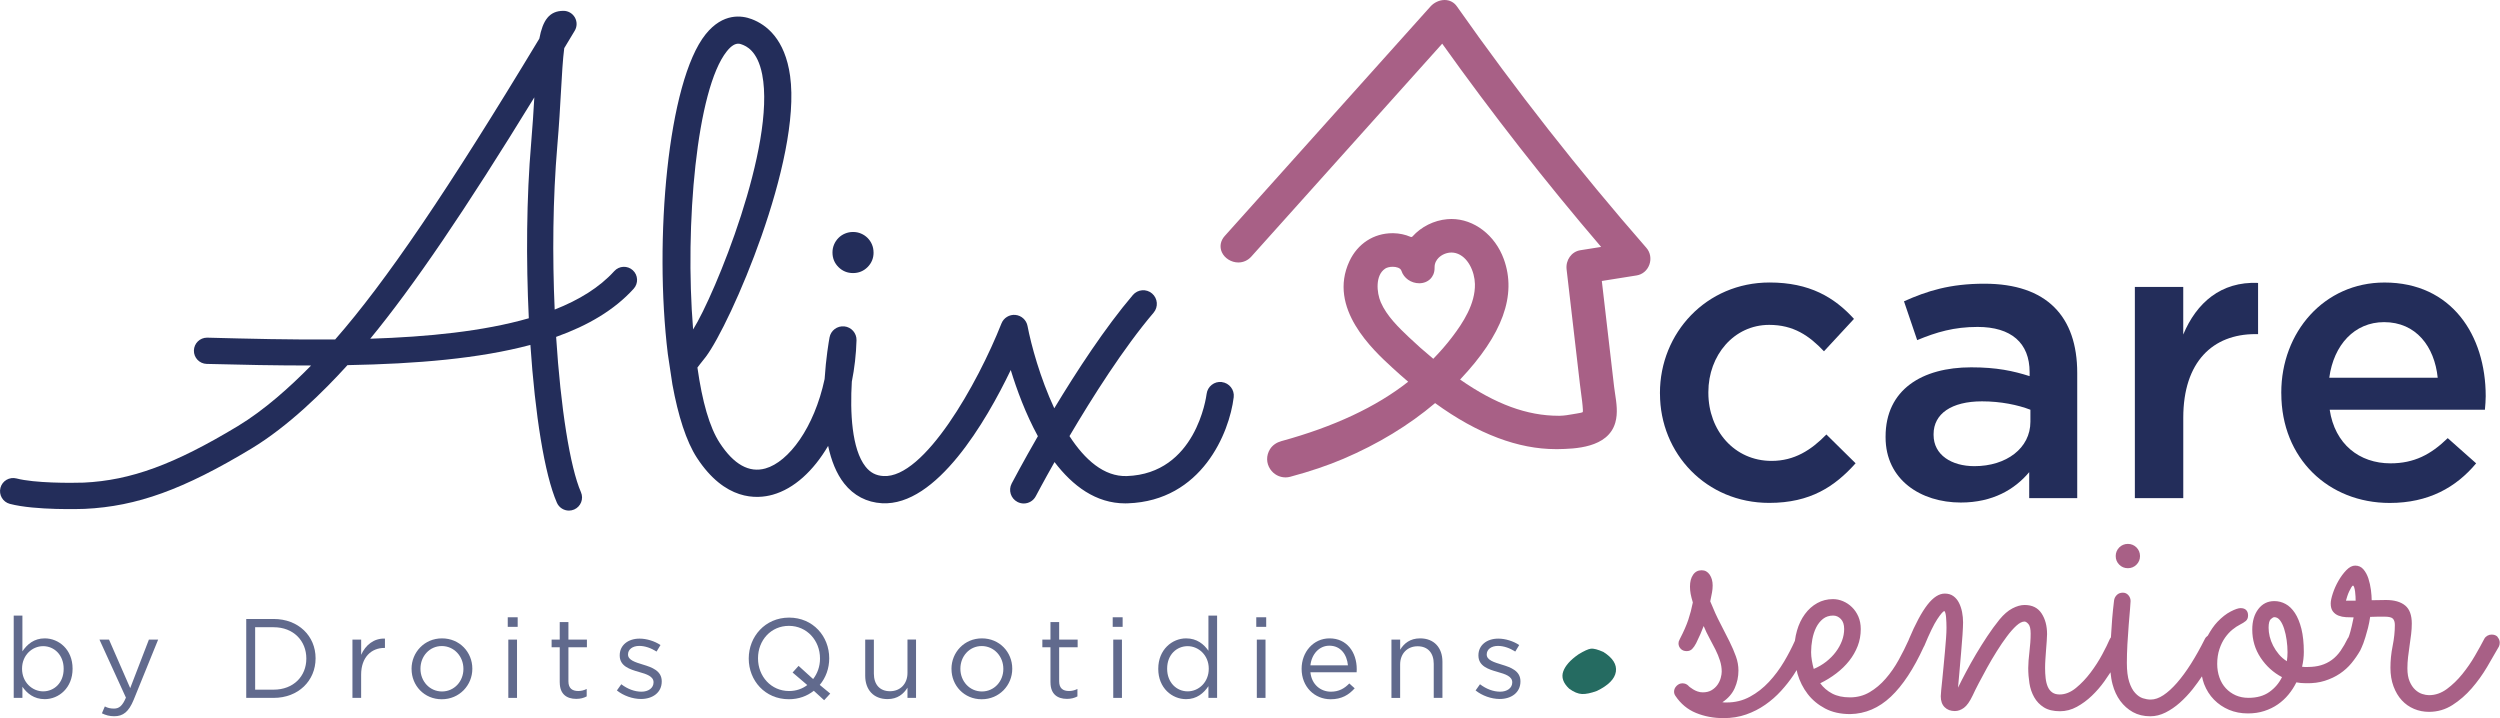 <?xml version="1.0" encoding="UTF-8"?><svg xmlns="http://www.w3.org/2000/svg" viewBox="0 0 911.43 261.8"><defs><style>.d{fill:#a86086;}.e{fill:#232d5a;}.f{fill:#256b61;}.g{fill:#616a8d;}</style></defs><g id="a"/><g id="b"><g id="c"><g><path class="d" d="M600.21,90.34c-24.46-27.99-47.69-57.6-69.05-87.99C530.1,.83,528.5,0,526.66,0c-1.87,0-3.85,.91-5.16,2.38l-75.01,83.67c-1.54,1.71-1.93,3.91-1.05,5.88,.99,2.21,3.46,3.76,6.02,3.76,1.81,0,3.49-.76,4.72-2.13L525.79,15.92c18.14,25.43,37.6,50.33,57.94,74.1l-2.63,.42-4.98,.79c-3.19,.51-5.38,3.59-4.98,7.01l4.15,35.73,.69,5.96c.12,1.06,.27,2.13,.41,3.2,.28,2.09,.58,4.25,.69,6.32,.03,.59-.06,.78-.06,.79-.24,.2-1.47,.4-2.29,.54l-.85,.14-.16,.03c-1.8,.32-3.49,.61-5.15,.63h-.33c-11.51,0-22.99-4.21-35.93-13.21,15.5-16.39,20.71-30.78,15.93-43.92-3.18-8.74-10.85-14.61-19.08-14.61-.51,0-1.03,.02-1.54,.07-4.84,.42-9.48,2.76-12.66,6.29-.18,.2-.46,.26-.71,.15-1.95-.84-4.07-1.29-6.27-1.33h-.3c-6.86,0-12.73,3.82-15.72,10.22-7.98,17.11,8.56,32.31,15.63,38.8,1.93,1.77,3.87,3.49,5.79,5.13-11.58,9.15-27.11,16.43-46.22,21.65-1.69,.46-3.24,1.46-4.16,2.95-1.44,2.34-1.37,5.1,.1,7.29,1.26,1.88,3.34,2.99,5.57,2.99,.58,0,1.16-.08,1.71-.23,7.2-1.93,13.72-4.13,19.38-6.55,12.65-5.4,23.89-12.23,33.44-20.31,7.82,5.68,15.32,9.84,22.89,12.69,7.21,2.72,14.29,4.09,21.03,4.09,.29,0,.58,0,.87,0,5.92-.11,18.25-.33,20.91-9.68,.99-3.48,.42-7.23-.09-10.54-.13-.88-.26-1.74-.36-2.57l-1.69-14.56-1.56-13.44-1.22-10.51,3.62-.58,9.05-1.44c2.15-.34,3.89-1.81,4.66-3.93,.77-2.13,.36-4.48-1.08-6.12Zm-95.25,7.61c.64-.43,1.71-.69,2.79-.69,1.25,0,2.82,.38,3.17,1.46,.85,2.68,3.52,4.55,6.5,4.55,1.6,0,3.05-.58,4.08-1.62,.72-.73,1.56-2.05,1.51-4.14-.04-1.62,.75-2.78,1.42-3.47,1.2-1.23,2.98-1.97,4.75-1.97,.54,0,1.06,.07,1.57,.21,4.39,1.19,6.87,6.69,6.97,11.26,.17,7.27-4.36,14.17-8.33,19.37-2.04,2.68-4.3,5.28-6.85,7.9-3.24-2.68-6.19-5.29-8.96-7.93-3.57-3.4-8.01-7.64-10.19-12.7-1.51-3.51-2.05-9.81,1.58-12.22Z"/><g><path class="e" d="M605.17,143.54v-.29c0-21.88,16.92-40.26,39.96-40.26,14.59,0,23.63,5.4,30.78,13.27l-10.94,11.81c-5.4-5.69-11.08-9.63-19.98-9.63-12.84,0-22.17,11.08-22.17,24.5v.29c0,13.71,9.48,24.8,23.05,24.8,8.31,0,14.44-3.94,19.98-9.63l10.65,10.5c-7.58,8.46-16.48,14.44-31.5,14.44-22.9,0-39.82-17.94-39.82-39.82Z"/><path class="e" d="M739.79,181.61v-9.48c-5.25,6.27-13.27,11.08-24.94,11.08-14.59,0-27.42-8.31-27.42-23.77v-.29c0-17.07,13.27-25.23,31.21-25.23,9.33,0,15.31,1.31,21.3,3.21v-1.46c0-10.65-6.71-16.48-18.96-16.48-8.61,0-15.02,1.9-22.03,4.81l-4.81-14.15c8.46-3.79,16.77-6.42,29.32-6.42,22.75,0,33.84,11.96,33.84,32.53v45.65h-17.5Zm.44-32.23c-4.52-1.75-10.8-3.06-17.65-3.06-11.09,0-17.65,4.52-17.65,11.96v.29c0,7.29,6.56,11.38,14.88,11.38,11.67,0,20.42-6.56,20.42-16.19v-4.38Z"/><path class="e" d="M778.3,104.6h17.65v17.36c4.81-11.52,13.71-19.4,27.28-18.82v18.67h-1.02c-15.46,0-26.25,10.06-26.25,30.48v29.32h-17.65V104.6Z"/><path class="e" d="M831.69,143.4v-.29c0-22.02,15.61-40.11,37.63-40.11,24.5,0,36.9,19.25,36.9,41.42,0,1.6-.14,3.21-.29,4.96h-56.59c1.89,12.54,10.79,19.54,22.17,19.54,8.61,0,14.73-3.21,20.86-9.19l10.36,9.19c-7.29,8.75-17.36,14.44-31.5,14.44-22.31,0-39.53-16.19-39.53-39.96Zm57.03-5.69c-1.17-11.38-7.88-20.27-19.55-20.27-10.79,0-18.38,8.31-19.98,20.27h39.53Z"/></g><path class="f" d="M582.16,251.9c-2.17,.8-3.97,1.17-5.4,1.12-1.43-.06-3-.71-4.71-1.97-2.17-2.05-2.89-4.14-2.14-6.25,.74-2.11,2.6-4.2,5.57-6.25,2.05-1.25,3.57-1.94,4.54-2.06,.97-.11,2.49,.29,4.54,1.2,3.43,2.17,4.94,4.57,4.54,7.2-.4,2.63-2.72,4.97-6.94,7.02Z"/><g><path class="d" d="M775.76,207.15c1.23,0,2.28-.43,3.14-1.29,.86-.86,1.29-1.9,1.29-3.14,0-.62-.12-1.19-.34-1.73-.23-.53-.54-1-.95-1.41-.41-.41-.88-.72-1.41-.95-.53-.23-1.11-.34-1.73-.34s-1.19,.11-1.73,.34c-.54,.23-1.01,.54-1.41,.95-.4,.41-.72,.88-.95,1.41-.23,.54-.34,1.11-.34,1.73,0,1.23,.43,2.28,1.29,3.14,.86,.86,1.9,1.29,3.14,1.29Z"/><path class="d" d="M910.63,232.27c-.54-.62-1.28-.92-2.25-.92-.54,0-1.05,.13-1.53,.4-.48,.27-.86,.64-1.13,1.12-.91,1.77-2.05,3.83-3.42,6.19-1.36,2.36-2.91,4.59-4.62,6.71-1.71,2.11-3.59,3.92-5.62,5.42-2.03,1.5-4.21,2.25-6.51,2.25-.75,0-1.58-.15-2.49-.44-.91-.3-1.77-.82-2.57-1.57-.8-.75-1.48-1.75-2.01-3.01-.54-1.26-.81-2.85-.81-4.78,0-1.34,.08-2.7,.24-4.1,.16-1.39,.35-2.8,.56-4.21,.21-1.42,.4-2.8,.56-4.14,.16-1.33,.24-2.62,.24-3.86,0-3.05-.8-5.25-2.41-6.58s-3.94-2.01-6.99-2.01c-.8,0-1.65,.01-2.53,.04-.88,.03-1.78,.04-2.69,.04,0-1.07-.1-2.33-.28-3.77-.19-1.45-.5-2.82-.92-4.14-.43-1.31-1.03-2.42-1.81-3.34-.77-.91-1.78-1.37-3.01-1.37-1.07,0-2.14,.55-3.21,1.65-1.07,1.1-2.03,2.4-2.89,3.9s-1.54,3.03-2.05,4.58c-.51,1.55-.77,2.79-.77,3.7,0,1.23,.27,2.2,.81,2.89,.54,.7,1.22,1.2,2.05,1.52,.83,.32,1.73,.51,2.69,.56,.96,.05,1.9,.08,2.81,.08-.48,2.36-.88,4.1-1.2,5.22-.26,.93-.48,1.58-.68,2.07-.07,.09-.17,.17-.21,.26-.86,1.76-1.76,3.32-2.69,4.66-.94,1.34-2,2.44-3.18,3.3-1.18,.86-2.49,1.5-3.93,1.93-1.45,.43-3.08,.64-4.9,.64h-1.05c-.32,0-.64-.02-.96-.08,.43-1.87,.64-3.67,.64-5.38,0-3.27-.3-6.08-.88-8.44-.59-2.35-1.38-4.28-2.37-5.78-.99-1.5-2.12-2.6-3.41-3.29-1.29-.7-2.65-1.05-4.1-1.05-2.41,0-4.35,.97-5.83,2.9-1.47,1.93-2.21,4.42-2.21,7.47,0,3.8,1.02,7.23,3.05,10.28s4.63,5.41,7.79,7.07c-1.08,2.2-2.61,4-4.62,5.42-2.01,1.42-4.54,2.13-7.59,2.13-1.72,0-3.27-.31-4.66-.92-1.39-.62-2.6-1.48-3.61-2.57-1.02-1.1-1.8-2.41-2.33-3.94-.54-1.52-.81-3.17-.81-4.94,0-1.98,.27-3.78,.81-5.39,.53-1.61,1.22-3,2.05-4.18,.83-1.17,1.73-2.15,2.69-2.93,.96-.78,1.88-1.38,2.73-1.81,.86-.43,1.57-.87,2.13-1.33,.56-.45,.84-1.14,.84-2.05,0-.8-.23-1.45-.68-1.93-.46-.48-1.14-.72-2.05-.72-.81,0-2.01,.41-3.62,1.24-1.61,.83-3.21,2.09-4.82,3.77-1.31,1.38-2.46,3.11-3.53,5.06-.44,.29-.81,.67-1.05,1.17-1.66,3.32-3.35,6.33-5.06,9.04-1.71,2.71-3.42,5.02-5.1,6.95-1.69,1.93-3.33,3.43-4.94,4.5-1.61,1.07-3.16,1.61-4.66,1.61-.91,0-1.86-.16-2.85-.48-.99-.32-1.93-.96-2.81-1.93-.89-.96-1.61-2.32-2.17-4.06-.56-1.74-.85-4.03-.85-6.87,0-2.09,.07-4.38,.2-6.87,.14-2.49,.3-4.85,.48-7.07,.19-2.22,.35-4.14,.48-5.74,.14-1.61,.2-2.58,.2-2.9,0-.8-.27-1.51-.8-2.13-.54-.62-1.21-.92-2.01-.92-.91,0-1.65,.28-2.21,.84-.56,.56-.9,1.22-1,1.97-.56,4.49-.91,8.99-1.15,13.49-.18,.22-.33,.45-.46,.73-.59,1.4-1.49,3.21-2.69,5.46-1.21,2.25-2.62,4.46-4.26,6.63-1.63,2.17-3.42,4.05-5.34,5.62-1.93,1.58-3.91,2.37-5.94,2.37-1.13,0-2.04-.26-2.74-.77-.7-.51-1.23-1.2-1.61-2.09-.37-.88-.63-1.91-.76-3.09-.13-1.17-.2-2.41-.2-3.69,0-1.02,.04-2.11,.12-3.25,.08-1.15,.16-2.29,.24-3.42,.08-1.12,.16-2.18,.24-3.17,.08-.99,.12-1.83,.12-2.53,0-3-.67-5.51-2.01-7.55-1.34-2.04-3.4-3.06-6.18-3.06-1.39,0-2.88,.42-4.46,1.25-1.58,.83-3.15,2.18-4.7,4.06-1.55,1.93-3.04,3.96-4.46,6.11-1.42,2.14-2.77,4.3-4.06,6.46-1.28,2.17-2.49,4.31-3.61,6.43-1.13,2.12-2.12,4.06-2.98,5.83,.16-1.55,.33-3.48,.52-5.78,.19-2.3,.39-4.62,.6-6.95,.21-2.33,.39-4.51,.52-6.55,.13-2.04,.2-3.54,.2-4.5,0-1.29-.12-2.54-.36-3.78-.24-1.23-.62-2.35-1.13-3.37-.51-1.01-1.19-1.83-2.05-2.45-.86-.62-1.9-.92-3.13-.92-2.09,0-4.19,1.35-6.31,4.06-2.11,2.71-4.38,6.93-6.79,12.65-.02,.05-.01,.1-.03,.15-1.1,2.44-2.32,4.88-3.67,7.32-1.39,2.52-2.97,4.8-4.74,6.83-1.76,2.04-3.72,3.68-5.86,4.94-2.14,1.26-4.53,1.89-7.15,1.89s-4.74-.47-6.51-1.4c-1.77-.94-3.21-2.18-4.34-3.74,2.09-1.02,4.04-2.22,5.86-3.61,1.82-1.39,3.39-2.92,4.7-4.58,1.31-1.66,2.34-3.45,3.09-5.38,.75-1.93,1.12-3.99,1.12-6.19,0-1.71-.3-3.24-.88-4.58-.59-1.33-1.36-2.48-2.33-3.41-.96-.94-2.05-1.66-3.25-2.17-1.2-.51-2.42-.76-3.66-.76-2.09,0-4,.48-5.74,1.45-1.74,.96-3.24,2.3-4.5,4.02-1.26,1.71-2.23,3.72-2.89,6.02-.34,1.18-.59,2.42-.76,3.71-1.13,2.52-2.43,5.04-3.94,7.58-1.61,2.71-3.44,5.17-5.51,7.39-2.06,2.22-4.38,4.03-6.95,5.42-2.57,1.4-5.38,2.09-8.44,2.09h-.8c-.27,0-.54-.03-.8-.08,2.09-1.39,3.59-3.11,4.5-5.14,.91-2.04,1.36-4.18,1.36-6.43,0-1.71-.3-3.43-.92-5.14-.61-1.71-1.4-3.55-2.37-5.5-.96-1.95-2.06-4.11-3.29-6.47-1.24-2.35-2.47-5.06-3.7-8.11,.27-1.29,.48-2.36,.64-3.21,.16-.86,.24-1.71,.24-2.57,0-1.55-.36-2.87-1.08-3.94-.73-1.07-1.7-1.61-2.93-1.61-1.34,0-2.39,.55-3.13,1.65-.76,1.1-1.13,2.53-1.13,4.3,0,.91,.08,1.79,.24,2.65s.43,1.9,.8,3.14c-.43,2.2-.98,4.3-1.65,6.3-.67,2.01-1.7,4.36-3.09,7.03-.22,.43-.35,.73-.4,.92-.05,.19-.08,.42-.08,.68,0,.75,.27,1.41,.81,1.97,.53,.56,1.26,.84,2.17,.84,.8,0,1.46-.26,1.97-.76,.51-.51,1.01-1.22,1.48-2.13,.59-1.18,1.11-2.3,1.57-3.37,.45-1.07,.85-2.04,1.17-2.89,.64,1.55,1.35,3.04,2.13,4.46,.78,1.42,1.5,2.8,2.17,4.14,.67,1.34,1.22,2.68,1.64,4.01,.43,1.34,.64,2.68,.64,4.02,0,.64-.12,1.4-.36,2.29-.24,.89-.63,1.71-1.17,2.49-.54,.77-1.24,1.43-2.13,1.97-.88,.54-1.97,.8-3.25,.8-.64,0-1.27-.1-1.89-.32-.61-.21-1.15-.47-1.61-.76-.45-.29-.85-.56-1.17-.8-.32-.24-.51-.41-.56-.52-.59-.59-1.31-.89-2.17-.89-.81,0-1.52,.31-2.13,.92-.62,.62-.93,1.33-.93,2.13,0,.54,.16,1.05,.49,1.52,1.93,2.89,4.43,4.97,7.51,6.23,3.08,1.26,6.41,1.89,10,1.89,3,0,5.76-.44,8.28-1.33,2.52-.88,4.83-2.06,6.95-3.54,2.11-1.47,4.03-3.14,5.74-5.02,1.71-1.87,3.22-3.79,4.54-5.75,.43-.63,.8-1.25,1.19-1.88,.11,.45,.17,.9,.3,1.35,.81,2.74,2.03,5.18,3.7,7.35,1.66,2.17,3.78,3.93,6.35,5.3,2.57,1.36,5.62,2.05,9.16,2.05,5.52-.11,10.46-2.22,14.83-6.35,4.33-4.09,8.32-10.16,12-18.2,.05-.09,.13-.17,.17-.27,1.93-4.66,3.51-7.91,4.74-9.76,1.23-1.85,2.09-2.85,2.57-3.01,.32,.27,.54,1.02,.64,2.25s.16,2.52,.16,3.86c0,1.02-.05,2.28-.16,3.78s-.24,3.12-.4,4.86c-.16,1.74-.32,3.5-.49,5.26-.16,1.77-.32,3.42-.48,4.94-.16,1.52-.3,2.84-.4,3.93-.11,1.1-.16,1.84-.16,2.21,0,1.71,.47,3.04,1.41,3.98,.94,.94,2.18,1.41,3.74,1.41,1.12,0,2.22-.39,3.29-1.17,1.07-.77,2.14-2.29,3.21-4.54,.54-1.18,1.27-2.67,2.21-4.46,.94-1.79,1.95-3.68,3.05-5.67,1.1-1.98,2.27-3.98,3.53-5.98,1.26-2.01,2.49-3.82,3.7-5.42,1.2-1.61,2.36-2.91,3.45-3.9,1.1-.99,2.08-1.49,2.93-1.49,.43,0,.91,.31,1.45,.92,.54,.62,.8,1.78,.8,3.5,0,1.02-.04,2.08-.12,3.21-.08,1.12-.19,2.25-.32,3.37-.14,1.13-.24,2.2-.32,3.21-.08,1.02-.12,1.93-.12,2.74,0,1.87,.15,3.73,.44,5.58,.29,1.85,.87,3.54,1.73,5.06,.86,1.53,2.04,2.76,3.54,3.7,1.5,.94,3.46,1.41,5.86,1.41,2.14,0,4.19-.54,6.15-1.61,1.96-1.07,3.78-2.41,5.46-4.02,1.69-1.61,3.23-3.39,4.62-5.34,.79-1.11,1.51-2.18,2.19-3.23,.15,1.5,.37,2.97,.74,4.35,.61,2.33,1.55,4.35,2.81,6.07,1.26,1.71,2.8,3.08,4.62,4.1,1.82,1.01,3.94,1.52,6.35,1.52,1.87,0,3.72-.46,5.54-1.37,1.82-.91,3.56-2.1,5.22-3.57,1.66-1.48,3.23-3.14,4.7-4.98,1.22-1.54,2.31-3.08,3.37-4.64,.21,.96,.43,1.9,.77,2.79,.86,2.22,2.06,4.12,3.62,5.71,1.55,1.58,3.37,2.81,5.46,3.7,2.09,.88,4.39,1.32,6.9,1.32,2.14,0,4.13-.29,5.95-.88,1.82-.59,3.47-1.39,4.94-2.41,1.47-1.02,2.77-2.21,3.89-3.58,1.13-1.36,2.09-2.85,2.89-4.46,1.02,.21,2.2,.32,3.53,.32,2.52,.05,4.8-.24,6.83-.89s3.87-1.51,5.5-2.61c1.63-1.1,3.05-2.39,4.26-3.86,1.21-1.48,2.26-3.01,3.18-4.62,.21-.43,.43-.9,.64-1.41,.02-.04,0-.07,.02-.11,.02-.03,.04-.06,.05-.09,.05-.05,.19-.37,.4-.96,.21-.59,.47-1.36,.76-2.29,.3-.94,.61-2.04,.93-3.3,.32-1.26,.58-2.61,.8-4.05,1.02-.05,1.97-.08,2.86-.08h2.45c1.55,0,2.55,.26,3.01,.76,.45,.51,.68,1.27,.68,2.29,0,2.41-.27,4.94-.8,7.59-.54,2.65-.81,5.32-.81,7.99,0,2.52,.38,4.78,1.13,6.79,.75,2.01,1.75,3.7,3.01,5.06,1.26,1.37,2.74,2.41,4.46,3.14,1.71,.72,3.53,1.08,5.46,1.08,3.11,0,5.96-.83,8.56-2.49,2.6-1.66,4.94-3.7,7.03-6.11,2.09-2.41,3.95-5,5.58-7.75,1.63-2.76,3.07-5.24,4.3-7.43,.21-.43,.32-.91,.32-1.45,0-.75-.27-1.43-.8-2.05Zm-249.39,11.61c-.27-.96-.5-1.98-.68-3.06-.19-1.07-.28-2.08-.28-3.05,0-1.55,.15-3.12,.44-4.7,.3-1.58,.76-3.01,1.4-4.3,.64-1.29,1.48-2.33,2.49-3.14,1.02-.8,2.25-1.21,3.7-1.21,1.07,0,2.01,.42,2.81,1.25,.81,.83,1.21,2.05,1.21,3.65,0,1.45-.27,2.88-.8,4.3-.54,1.42-1.28,2.77-2.25,4.06-.96,1.29-2.13,2.46-3.49,3.54-1.37,1.07-2.88,1.96-4.54,2.65Zm172.5-2.81c-1.12-.7-2.1-1.54-2.93-2.53-.83-.99-1.53-2.04-2.09-3.14-.56-1.1-.98-2.21-1.25-3.33-.27-1.12-.4-2.2-.4-3.21,0-1.61,.27-2.65,.8-3.14,.54-.48,.96-.72,1.28-.72,.8,0,1.5,.39,2.09,1.17,.59,.77,1.08,1.79,1.49,3.05,.4,1.26,.71,2.64,.92,4.14,.21,1.5,.32,2.97,.32,4.42,0,1.07-.08,2.17-.24,3.29Zm21.53-22.09c.11-.43,.27-.97,.48-1.61,.21-.64,.45-1.25,.72-1.81,.27-.56,.52-1.05,.77-1.45,.24-.4,.44-.6,.6-.6s.31,.21,.44,.64c.14,.43,.24,.94,.32,1.53,.08,.59,.14,1.19,.16,1.81,.03,.62,.04,1.11,.04,1.49h-3.54Z"/></g><g><path class="g" d="M8.17,250.36v4.07h-3.17v-30h3.17v13.03c1.73-2.55,4.23-4.73,8.14-4.73,5.1,0,10.15,4.03,10.15,11.02v.08c0,6.95-5.01,11.06-10.15,11.06-3.95,0-6.49-2.14-8.14-4.52Zm15.04-6.49v-.08c0-5.01-3.45-8.22-7.48-8.22s-7.69,3.33-7.69,8.18v.08c0,4.93,3.74,8.22,7.69,8.22s7.48-3.04,7.48-8.18Z"/><path class="g" d="M37.15,260.06l1.07-2.51c1.03,.53,1.97,.78,3.33,.78,1.89,0,3.08-.99,4.36-3.99l-9.66-21.17h3.49l7.73,17.71,6.82-17.71h3.37l-8.92,21.95c-1.81,4.4-3.86,6-7.07,6-1.77,0-3.08-.37-4.52-1.07Z"/><path class="g" d="M89.77,225.66h9.99c9.04,0,15.29,6.21,15.29,14.3v.08c0,8.1-6.25,14.39-15.29,14.39h-9.99v-28.77Zm9.99,25.77c7.27,0,11.92-4.93,11.92-11.3v-.08c0-6.37-4.64-11.38-11.92-11.38h-6.74v22.77h6.74Z"/><path class="g" d="M128.5,233.18h3.17v5.55c1.56-3.53,4.64-6.08,8.67-5.92v3.41h-.25c-4.64,0-8.43,3.33-8.43,9.74v8.47h-3.17v-21.25Z"/><path class="g" d="M150.04,243.91v-.08c0-6,4.69-11.1,11.1-11.1s11.06,5.02,11.06,11.02v.08c0,6-4.73,11.1-11.14,11.1s-11.01-5.01-11.01-11.01Zm18.91,0v-.08c0-4.56-3.41-8.3-7.89-8.3s-7.77,3.74-7.77,8.22v.08c0,4.56,3.37,8.26,7.85,8.26s7.81-3.7,7.81-8.18Z"/><path class="g" d="M185.11,225.04h3.62v3.49h-3.62v-3.49Zm.21,8.14h3.17v21.25h-3.17v-21.25Z"/><path class="g" d="M204.06,248.8v-12.82h-2.96v-2.79h2.96v-6.41h3.17v6.41h6.74v2.79h-6.74v12.41c0,2.59,1.44,3.53,3.58,3.53,1.07,0,1.97-.21,3.08-.74v2.71c-1.11,.58-2.3,.9-3.82,.9-3.41,0-6-1.68-6-6Z"/><path class="g" d="M224.9,251.72l1.6-2.26c2.3,1.73,4.85,2.71,7.36,2.71s4.4-1.32,4.4-3.37v-.08c0-2.14-2.51-2.96-5.3-3.74-3.33-.94-7.03-2.1-7.03-6v-.08c0-3.66,3.04-6.08,7.23-6.08,2.59,0,5.47,.9,7.64,2.34l-1.44,2.38c-1.97-1.27-4.23-2.06-6.29-2.06-2.51,0-4.11,1.32-4.11,3.08v.08c0,2.01,2.63,2.79,5.47,3.66,3.29,.99,6.82,2.26,6.82,6.08v.08c0,4.03-3.33,6.37-7.56,6.37-3.04,0-6.41-1.19-8.8-3.12Z"/><path class="g" d="M296.68,251.84c-2.42,1.93-5.51,3.08-9.08,3.08-8.75,0-14.63-6.86-14.63-14.8v-.08c0-7.93,5.96-14.88,14.71-14.88s14.63,6.86,14.63,14.8v.08c0,3.62-1.23,7.03-3.45,9.66l3.82,3.16-2.22,2.42-3.78-3.45Zm-2.38-2.1l-5.34-4.56,2.18-2.42,5.3,4.81c1.56-2.01,2.51-4.6,2.51-7.44v-.08c0-6.53-4.77-11.88-11.34-11.88s-11.26,5.26-11.26,11.8v.08c0,6.54,4.77,11.88,11.34,11.88,2.55,0,4.85-.82,6.62-2.18Z"/><path class="g" d="M315.43,246.37v-13.19h3.16v12.41c0,3.95,2.14,6.41,5.88,6.41s6.37-2.67,6.37-6.66v-12.17h3.12v21.25h-3.12v-3.7c-1.44,2.3-3.62,4.15-7.27,4.15-5.14,0-8.14-3.45-8.14-8.51Z"/><path class="g" d="M346.88,243.91v-.08c0-6,4.69-11.1,11.1-11.1s11.06,5.02,11.06,11.02v.08c0,6-4.73,11.1-11.14,11.1s-11.01-5.01-11.01-11.01Zm18.91,0v-.08c0-4.56-3.41-8.3-7.89-8.3s-7.77,3.74-7.77,8.22v.08c0,4.56,3.37,8.26,7.85,8.26s7.81-3.7,7.81-8.18Z"/><path class="g" d="M382.97,248.8v-12.82h-2.96v-2.79h2.96v-6.41h3.17v6.41h6.74v2.79h-6.74v12.41c0,2.59,1.44,3.53,3.58,3.53,1.07,0,1.97-.21,3.08-.74v2.71c-1.11,.58-2.3,.9-3.82,.9-3.41,0-6-1.68-6-6Z"/><path class="g" d="M405.66,225.04h3.62v3.49h-3.62v-3.49Zm.2,8.14h3.17v21.25h-3.17v-21.25Z"/><path class="g" d="M422.27,243.87v-.08c0-6.95,5.06-11.06,10.15-11.06,3.95,0,6.49,2.14,8.14,4.52v-12.82h3.16v30h-3.16v-4.27c-1.73,2.55-4.23,4.73-8.14,4.73-5.1,0-10.15-4.03-10.15-11.02Zm18.41-.04v-.08c0-4.89-3.74-8.18-7.69-8.18s-7.48,3.04-7.48,8.18v.08c0,5.01,3.45,8.22,7.48,8.22s7.69-3.33,7.69-8.22Z"/><path class="g" d="M458,225.04h3.62v3.49h-3.62v-3.49Zm.2,8.14h3.17v21.25h-3.17v-21.25Z"/><path class="g" d="M485.21,252.17c2.92,0,4.97-1.19,6.7-3l1.97,1.77c-2.14,2.38-4.73,3.99-8.75,3.99-5.84,0-10.6-4.48-10.6-11.1,0-6.16,4.32-11.1,10.19-11.1,6.29,0,9.91,5.02,9.91,11.26,0,.29,0,.62-.04,1.11h-16.85c.45,4.48,3.74,7.07,7.48,7.07Zm6.21-9.62c-.37-3.86-2.59-7.15-6.78-7.15-3.66,0-6.45,3.04-6.9,7.15h13.69Z"/><path class="g" d="M507.29,233.18h3.17v3.7c1.4-2.3,3.62-4.15,7.27-4.15,5.14,0,8.14,3.45,8.14,8.51v13.19h-3.17v-12.41c0-3.95-2.14-6.41-5.88-6.41s-6.37,2.67-6.37,6.66v12.17h-3.17v-21.25Z"/><path class="g" d="M537.96,251.72l1.6-2.26c2.3,1.73,4.85,2.71,7.36,2.71s4.4-1.32,4.4-3.37v-.08c0-2.14-2.51-2.96-5.3-3.74-3.33-.94-7.03-2.1-7.03-6v-.08c0-3.66,3.04-6.08,7.23-6.08,2.59,0,5.47,.9,7.64,2.34l-1.44,2.38c-1.97-1.27-4.23-2.06-6.29-2.06-2.51,0-4.11,1.32-4.11,3.08v.08c0,2.01,2.63,2.79,5.47,3.66,3.29,.99,6.82,2.26,6.82,6.08v.08c0,4.03-3.33,6.37-7.56,6.37-3.04,0-6.41-1.19-8.8-3.12Z"/></g><g><path class="e" d="M445.43,139.28c-2.69-.34-5.19,1.6-5.53,4.32-.15,1.19-3.94,29.1-29.09,29.96-8.34,.27-15.33-5.98-20.91-14.57,8.33-14.13,19.77-32.19,30.67-44.99,1.78-2.09,1.52-5.22-.56-7-2.09-1.79-5.22-1.53-7,.56-10.14,11.91-20.5,27.79-28.65,41.29-5.13-11-8.42-23.03-9.76-30.03-.42-2.17-2.22-3.8-4.42-4.01-2.18-.2-4.27,1.06-5.08,3.12-8.67,21.94-28.15,56.52-43.02,55.62-2.73-.15-4.8-1.24-6.53-3.42-5.06-6.41-5.66-19.86-5-30.99,.97-4.84,1.56-9.9,1.71-15.07,.08-2.6-1.86-4.81-4.44-5.08-2.59-.25-4.94,1.49-5.4,4.05-.27,1.49-1.3,7.48-1.79,15.15-3.79,17.74-13.1,30.21-21.59,32.6-5.93,1.67-11.53-1.46-16.64-9.3-3.76-5.76-6.38-15.08-8.14-27.49,0,0,1.11-1.5,3.07-3.93,9-12,34.96-71.52,30.72-102.36-1.86-13.49-8.66-18.73-14.04-20.75-3.54-1.33-10.4-2.37-16.75,5.53-13.86,17.28-18.85,75.08-13.79,116.58l1.67,11.09c2.07,11.34,5.04,20.77,8.95,26.76,10.19,15.6,21.71,15.11,27.65,13.43,7.79-2.2,14.82-8.69,20.17-17.79,1.12,5.24,2.96,10.05,5.86,13.72,3.47,4.4,8.23,6.88,13.78,7.19,19.86,1.1,37.94-29.82,46.94-48.57,2.18,7.13,5.42,15.96,9.89,24.13-5.55,9.64-9.19,16.56-9.56,17.26-1.27,2.43-.33,5.43,2.1,6.7,.74,.38,1.52,.57,2.3,.57,1.79,0,3.52-.97,4.4-2.67,.08-.14,2.66-5.07,6.83-12.43,6.6,8.67,15.06,15.06,25.78,15.06,.31,0,.62,0,.94-.02,26.96-.93,37.04-25.71,38.6-38.68,.33-2.72-1.61-5.18-4.32-5.52Zm-192.74-19.17c-3.11-38.02,1.28-87.68,12.3-101.43,1.78-2.22,3.14-2.75,4.15-2.75,.57,0,1.02,.17,1.36,.3,1.4,.53,5.67,2.13,7.38,10.94,5.04,25.9-17.29,80.33-25.19,92.94Z"/><path class="e" d="M230.7,98.52c-1.95-1.78-4.99-1.64-6.76,.33-5.39,5.94-12.83,10.51-21.72,14.01-.86-19.42-.69-40.44,.97-59.81,.65-7.6,1.03-14.23,1.35-20.07,.32-5.67,.64-11.47,1.17-15.43,1.26-2.09,2.53-4.2,3.82-6.35,.89-1.48,.91-3.32,.06-4.82-.85-1.5-2.44-2.43-4.17-2.43-5.2,0-7.54,3.5-8.79,10.12-33.4,55.4-55.97,88.63-74.43,109.68-15.77,.15-31.68-.26-46.6-.65-.04,0-.08,0-.13,0-2.58,0-4.71,2.06-4.78,4.66-.07,2.64,2.02,4.84,4.66,4.91,12.91,.34,25.47,.58,37.56,.58,.17,0,.34,0,.51,0-7.62,7.78-17.06,16.27-26.74,22.11-23.22,14-38.99,19.78-56.18,20.59-4.59,.16-17.91,.21-24.48-1.52-2.57-.66-5.18,.85-5.85,3.4-.68,2.56,.85,5.18,3.4,5.86,9.29,2.46,26.54,1.86,27.33,1.83,18.98-.9,36.01-7.06,60.72-21.96,13.51-8.15,26.32-20.8,35.06-30.44,25.35-.47,48.09-2.4,66.69-7.37,1.7,25.21,5.11,47.11,9.66,57.53,.79,1.8,2.55,2.87,4.39,2.87,.64,0,1.29-.13,1.91-.4,2.42-1.06,3.53-3.88,2.47-6.31-3.97-9.1-7.4-30.81-9.05-56.62,11.62-4.15,21.24-9.8,28.27-17.55,1.78-1.96,1.63-4.99-.33-6.76Zm-95.72,24.97c15.77-19.18,34.55-46.78,59.82-87.99-.29,5.01-.63,10.56-1.16,16.73-1.7,19.82-1.87,42.57-.85,63.8-16.59,4.77-36.78,6.78-57.82,7.46Z"/><path class="e" d="M318.48,92.06c0,2.08-.73,3.85-2.18,5.31-1.45,1.45-3.22,2.18-5.31,2.18s-3.85-.73-5.31-2.18c-1.45-1.45-2.18-3.22-2.18-5.31,0-1.04,.19-2.01,.58-2.92,.38-.9,.92-1.7,1.6-2.39,.68-.69,1.48-1.22,2.39-1.6,.91-.38,1.88-.58,2.92-.58s2.02,.19,2.92,.58c.91,.38,1.7,.92,2.39,1.6,.68,.69,1.22,1.48,1.6,2.39,.38,.91,.57,1.88,.57,2.92Z"/></g></g></g></g></svg>